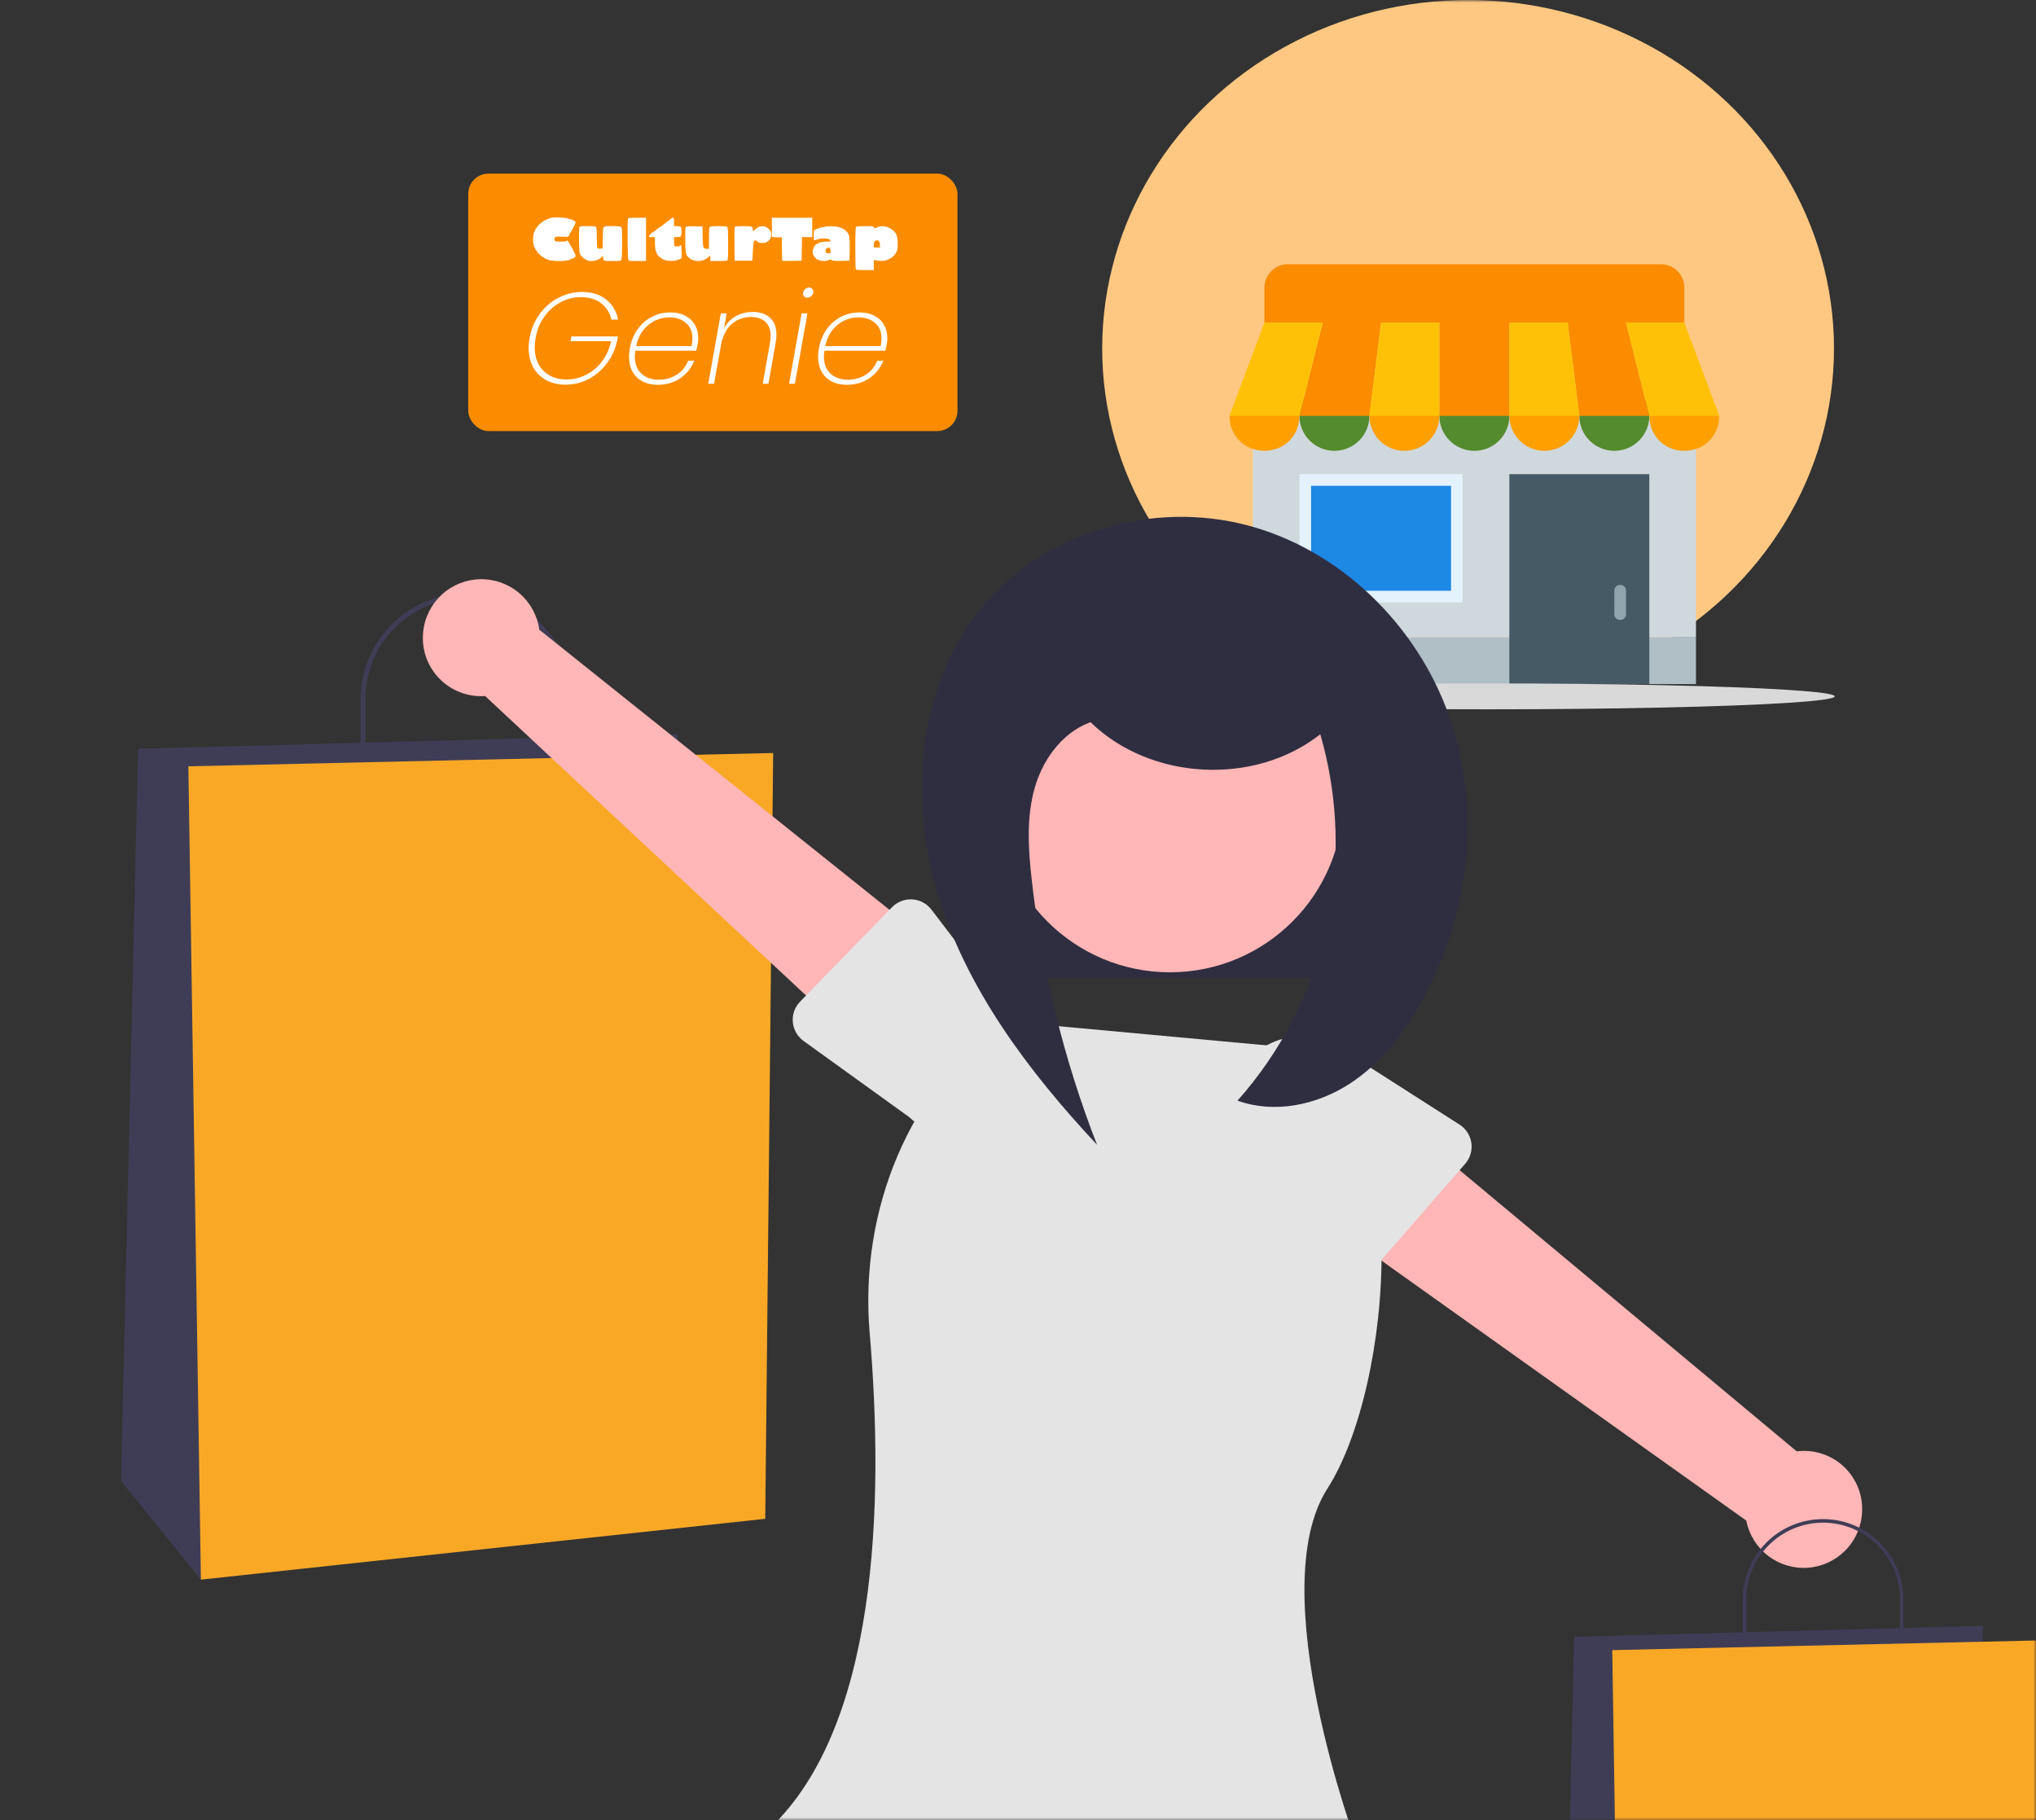 <svg width="387" height="346" viewBox="0 0 387 346" fill="none" xmlns="http://www.w3.org/2000/svg">
<rect x="0" y="0" width="387" height="346" fill="#333333" stroke="none"/>
<mask id="mask0_1228_1711" style="mask-type:alpha" maskUnits="userSpaceOnUse" x="-6" y="0" width="393" height="346">
<rect x="-6" width="393" height="346" fill="#2E2C43"/>
</mask>
<g mask="url(#mask0_1228_1711)">
<ellipse cx="279.052" cy="66.237" rx="69.549" ry="66.237" fill="#FFC882"/>
<path d="M238.123 79.051H322.371V121.175H238.123V79.051Z" fill="#CFD8DC"/>
<path d="M238.123 121.173H322.371V130.042H238.123V121.173Z" fill="#B0BEC5"/>
<path d="M286.899 90.136H313.504V130.043H286.899V90.136Z" fill="#455A64"/>
<path d="M246.992 90.136H278.031V114.523H246.992V90.136Z" fill="#E3F2FD"/>
<path d="M249.209 92.352H275.813V112.306H249.209V92.352Z" fill="#1E88E5"/>
<path d="M307.96 111.197C307.295 111.197 306.851 111.64 306.851 112.305V116.74C306.851 117.405 307.295 117.848 307.96 117.848C308.625 117.848 309.068 117.405 309.068 116.74V112.305C309.068 111.64 308.625 111.197 307.96 111.197Z" fill="#90A4AE"/>
<path d="M280.249 85.701C283.923 85.701 286.901 82.724 286.901 79.05C286.901 75.377 283.923 72.399 280.249 72.399C276.576 72.399 273.598 75.377 273.598 79.05C273.598 82.724 276.576 85.701 280.249 85.701Z" fill="#558B2F"/>
<path d="M306.852 85.701C310.525 85.701 313.503 82.724 313.503 79.05C313.503 75.377 310.525 72.399 306.852 72.399C303.179 72.399 300.201 75.377 300.201 79.05C300.201 82.724 303.179 85.701 306.852 85.701Z" fill="#558B2F"/>
<path d="M253.643 85.701C257.317 85.701 260.295 82.724 260.295 79.05C260.295 75.377 257.317 72.399 253.643 72.399C249.97 72.399 246.992 75.377 246.992 79.05C246.992 82.724 249.97 85.701 253.643 85.701Z" fill="#558B2F"/>
<path d="M315.721 50.228H244.774C242.336 50.228 240.34 52.224 240.34 54.663V61.314H320.155V54.663C320.155 52.224 318.16 50.228 315.721 50.228ZM273.596 61.314H286.899V79.05H273.596V61.314ZM309.07 61.314H297.984L300.201 79.05H313.504L309.07 61.314ZM251.426 61.314H262.511L260.294 79.05H246.992L251.426 61.314Z" fill="#FB8C00"/>
<path d="M293.551 85.702C297.224 85.702 300.202 82.724 300.202 79.05C300.202 75.377 297.224 72.399 293.551 72.399C289.877 72.399 286.9 75.377 286.9 79.05C286.9 82.724 289.877 85.702 293.551 85.702Z" fill="#FFA000"/>
<path d="M326.805 79.05C326.805 82.819 323.922 85.702 320.153 85.702C316.384 85.702 313.502 82.819 313.502 79.05C313.502 75.281 316.384 72.399 320.153 72.399L326.805 79.05Z" fill="#FFA000"/>
<path d="M266.945 85.702C270.618 85.702 273.596 82.724 273.596 79.05C273.596 75.377 270.618 72.399 266.945 72.399C263.272 72.399 260.294 75.377 260.294 79.05C260.294 82.724 263.272 85.702 266.945 85.702Z" fill="#FFA000"/>
<path d="M233.688 79.05C233.688 82.819 236.57 85.702 240.339 85.702C244.108 85.702 246.99 82.819 246.99 79.05C246.99 75.281 244.108 72.399 240.339 72.399L233.688 79.05Z" fill="#FFA000"/>
<path d="M297.983 61.313H286.897V79.05H300.2L297.983 61.313ZM320.153 61.313H309.068L313.502 79.05H326.804L320.153 61.313ZM262.509 61.313H273.595V79.05H260.292L262.509 61.313ZM240.339 61.313H251.424L246.99 79.05H233.688L240.339 61.313Z" fill="#FFC107"/>
<ellipse cx="282.711" cy="132.378" rx="66.032" ry="2.462" fill="#D9D9D9"/>
<path d="M264.575 139.545H186.358V185.857H264.575V139.545Z" fill="#2F2E41"/>
<path d="M108.868 147.014H68.541V132.952C68.541 127.604 70.665 122.475 74.447 118.694C78.228 114.912 83.357 112.788 88.704 112.788C94.052 112.788 99.181 114.912 102.962 118.694C106.744 122.475 108.868 127.604 108.868 132.952V147.014ZM69.434 146.121H107.975V132.952C107.975 127.841 105.945 122.939 102.331 119.325C98.717 115.711 93.815 113.681 88.704 113.681C83.594 113.681 78.692 115.711 75.078 119.325C71.464 122.939 69.434 127.841 69.434 132.952V146.121Z" fill="#3F3D56"/>
<path d="M128.808 145.081V139.585L26.252 142.333L23.006 281.537L38.184 300.287L128.808 145.081Z" fill="#3F3D56"/>
<path d="M146.963 143.144L35.804 145.673L38.184 300.285L145.458 288.722L146.963 143.144Z" fill="#F9A826"/>
<path d="M158.103 339.343C158.103 339.343 139.668 379.043 156.322 458.953C172.977 538.863 173.114 626.592 173.114 626.592L198.58 627.007L212.885 438.134L220.375 624.34H245.464L267.575 441.078C267.575 441.078 282.125 359.245 249.678 344.594L158.103 339.343Z" fill="#2F2E41"/>
<path d="M246.345 199.238L190.587 194.098C173.102 206.842 163.288 229.733 165.303 253.35C168.034 285.372 167.11 329.441 145.191 348.586C145.191 348.586 204.933 395.737 258.003 351.004C258.003 351.004 239.856 302.389 252.315 282.974C264.774 263.56 269.269 209.015 246.345 199.238Z" fill="#E4E4E4"/>
<path d="M80.438 120.114C80.267 121.721 80.45 123.347 80.975 124.875C81.5 126.404 82.354 127.799 83.477 128.962C84.599 130.125 85.963 131.028 87.472 131.606C88.981 132.185 90.599 132.426 92.211 132.312L165.83 201.017L179.025 180.918L102.511 119.703C102.14 117.007 100.793 114.541 98.725 112.772C96.657 111.003 94.012 110.054 91.291 110.105C88.571 110.155 85.963 111.202 83.963 113.047C81.962 114.892 80.708 117.406 80.438 120.114Z" fill="#FFB6B6"/>
<path d="M152.084 190.402L169.549 172.462C170.046 171.951 170.647 171.554 171.311 171.297C171.976 171.039 172.688 170.928 173.399 170.971C174.11 171.014 174.803 171.21 175.432 171.544C176.061 171.879 176.61 172.346 177.042 172.912L192.183 192.757C194.78 195.315 196.257 198.797 196.29 202.442C196.323 206.086 194.91 209.595 192.36 212.199C189.81 214.803 186.331 216.29 182.687 216.333C179.043 216.377 175.53 214.973 172.919 212.431L152.736 197.88C152.158 197.463 151.677 196.927 151.325 196.307C150.974 195.688 150.76 195 150.698 194.29C150.636 193.58 150.728 192.866 150.967 192.195C151.206 191.524 151.587 190.912 152.084 190.402Z" fill="#E4E4E4"/>
<path d="M353.945 287.423C354.026 285.808 353.753 284.196 353.144 282.699C352.535 281.202 351.605 279.856 350.419 278.758C349.234 277.659 347.822 276.833 346.283 276.339C344.744 275.845 343.116 275.694 341.512 275.898L264.189 211.389L252.132 232.191L331.929 289.059C332.449 291.73 333.931 294.118 336.094 295.769C338.257 297.421 340.95 298.222 343.664 298.02C346.378 297.818 348.923 296.628 350.818 294.675C352.713 292.722 353.826 290.141 353.945 287.423Z" fill="#FFB6B6"/>
<path d="M278.506 221.224L262.065 240.106C261.597 240.644 261.019 241.074 260.37 241.367C259.721 241.661 259.016 241.812 258.304 241.808C257.591 241.805 256.888 241.648 256.242 241.349C255.595 241.049 255.021 240.614 254.558 240.073L238.338 221.1C235.603 218.691 233.934 215.295 233.698 211.658C233.463 208.021 234.679 204.438 237.08 201.697C239.482 198.955 242.873 197.277 246.509 197.031C250.146 196.786 253.731 197.992 256.48 200.386L277.439 213.793C278.039 214.177 278.55 214.686 278.935 215.285C279.321 215.884 279.573 216.559 279.674 217.264C279.775 217.969 279.723 218.688 279.522 219.371C279.32 220.055 278.974 220.686 278.506 221.224Z" fill="#E4E4E4"/>
<path d="M361.803 314.703H331.256V304.051C331.256 300 332.865 296.116 335.729 293.251C338.594 290.387 342.479 288.778 346.529 288.778C350.58 288.778 354.465 290.387 357.329 293.251C360.193 296.116 361.803 300 361.803 304.051L361.803 314.703ZM331.932 314.027H361.126V304.051C361.126 300.18 359.588 296.467 356.851 293.73C354.113 290.992 350.401 289.454 346.529 289.454C342.658 289.454 338.945 290.992 336.208 293.73C333.47 296.467 331.932 300.18 331.932 304.051V314.027Z" fill="#3F3D56"/>
<path d="M376.905 313.236V309.073L299.222 311.155L296.763 416.598L308.26 430.8L376.905 313.236Z" fill="#3F3D56"/>
<path d="M390.657 311.769L306.457 313.685L308.26 430.799L389.518 422.041L390.657 311.769Z" fill="#F9A826"/>
<path d="M222.379 184.829C240.568 184.829 255.312 170.084 255.312 151.896C255.312 133.707 240.568 118.962 222.379 118.962C204.19 118.962 189.446 133.707 189.446 151.896C189.446 170.084 204.19 184.829 222.379 184.829Z" fill="#FFB6B6"/>
<path d="M207.214 137.219C218.607 148.384 238.433 149.454 250.961 139.58C254.438 151.573 254.819 164.252 252.067 176.432C249.316 188.612 243.522 199.896 235.227 209.23C242.196 211.748 250.219 210.091 256.448 206.078C262.677 202.064 267.291 195.936 270.772 189.395C279.39 173.201 281.547 153.428 275.45 136.127C269.354 118.826 254.747 104.48 237.001 99.835C219.255 95.189 198.908 100.927 187.052 114.925C174.654 129.562 172.646 151.009 178.079 169.405C183.511 187.802 195.428 203.6 208.52 217.619C202.231 201.448 198.061 184.532 196.113 167.291C195.447 161.386 195.058 155.3 196.726 149.597C198.394 143.894 202.5 138.582 208.222 136.979" fill="#2F2E41"/>
</g>
<rect x="89" y="33" width="93" height="48.947" rx="3.852" fill="#FB8C00"/>
<path d="M100.655 64.323C100.951 62.614 101.575 61.094 102.528 59.763C103.498 58.416 104.689 57.372 106.102 56.633C107.516 55.877 109.019 55.499 110.613 55.499C112.47 55.499 113.991 55.967 115.174 56.904C116.373 57.824 117.146 59.106 117.491 60.749H116.209C115.93 59.451 115.281 58.416 114.262 57.643C113.259 56.871 111.986 56.485 110.441 56.485C109.077 56.485 107.787 56.805 106.571 57.446C105.355 58.087 104.319 58.999 103.465 60.182C102.627 61.365 102.068 62.746 101.789 64.323C101.69 64.915 101.641 65.49 101.641 66.049C101.641 67.298 101.896 68.382 102.405 69.303C102.914 70.207 103.621 70.905 104.525 71.398C105.445 71.891 106.497 72.138 107.68 72.138C108.995 72.138 110.236 71.842 111.402 71.25C112.585 70.659 113.588 69.82 114.41 68.736C115.248 67.635 115.831 66.345 116.16 64.866H108.444L108.617 63.954H117.466L117.318 64.693C116.99 66.304 116.349 67.75 115.396 69.031C114.459 70.297 113.3 71.299 111.92 72.039C110.54 72.762 109.069 73.124 107.508 73.124C106.111 73.124 104.878 72.836 103.81 72.261C102.758 71.686 101.937 70.872 101.345 69.82C100.77 68.752 100.482 67.528 100.482 66.147C100.482 65.523 100.54 64.915 100.655 64.323ZM127.428 59.393C128.562 59.393 129.523 59.615 130.312 60.059C131.117 60.486 131.717 61.069 132.111 61.809C132.522 62.532 132.727 63.346 132.727 64.249C132.727 64.644 132.695 65.005 132.629 65.334C132.53 65.926 132.432 66.369 132.333 66.665H120.772C120.706 67.191 120.673 67.569 120.673 67.799C120.673 69.212 121.101 70.297 121.955 71.053C122.81 71.809 123.886 72.187 125.184 72.187C126.483 72.187 127.633 71.866 128.635 71.225C129.654 70.568 130.377 69.681 130.805 68.563H131.963C131.437 69.927 130.558 71.036 129.326 71.891C128.11 72.729 126.672 73.148 125.012 73.148C123.369 73.148 122.046 72.672 121.043 71.718C120.057 70.765 119.564 69.467 119.564 67.824C119.564 67.314 119.614 66.788 119.712 66.246C119.959 64.849 120.452 63.633 121.191 62.598C121.931 61.562 122.834 60.774 123.903 60.231C124.987 59.673 126.162 59.393 127.428 59.393ZM131.446 65.802C131.561 65.326 131.618 64.841 131.618 64.348C131.618 63.05 131.199 62.056 130.361 61.365C129.539 60.675 128.496 60.33 127.23 60.33C126.294 60.33 125.39 60.535 124.519 60.946C123.648 61.357 122.892 61.973 122.251 62.795C121.61 63.617 121.166 64.619 120.92 65.802H131.446ZM143.081 59.295C144.444 59.295 145.537 59.664 146.359 60.404C147.181 61.127 147.591 62.203 147.591 63.633C147.591 64.077 147.542 64.57 147.444 65.112L146.063 72.951H144.979L146.359 65.186C146.441 64.66 146.482 64.225 146.482 63.88C146.482 62.696 146.154 61.801 145.496 61.193C144.839 60.568 143.919 60.256 142.735 60.256C141.355 60.256 140.164 60.683 139.161 61.538C138.159 62.392 137.468 63.65 137.091 65.309L135.735 72.951H134.625L137.017 59.566H138.126L137.633 62.376C138.192 61.373 138.947 60.609 139.901 60.084C140.87 59.558 141.93 59.295 143.081 59.295ZM153.435 56.583C153.205 56.583 153.016 56.517 152.868 56.386C152.72 56.238 152.646 56.049 152.646 55.819C152.646 55.49 152.761 55.219 152.991 55.006C153.221 54.776 153.484 54.66 153.78 54.66C154.01 54.66 154.199 54.734 154.347 54.882C154.511 55.03 154.593 55.219 154.593 55.449C154.593 55.778 154.47 56.049 154.224 56.263C153.993 56.476 153.731 56.583 153.435 56.583ZM153.484 59.566L151.093 72.951H149.984L152.375 59.566H153.484ZM163.368 59.393C164.502 59.393 165.463 59.615 166.252 60.059C167.057 60.486 167.657 61.069 168.051 61.809C168.462 62.532 168.668 63.346 168.668 64.249C168.668 64.644 168.635 65.005 168.569 65.334C168.47 65.926 168.372 66.369 168.273 66.665H156.712C156.647 67.191 156.614 67.569 156.614 67.799C156.614 69.212 157.041 70.297 157.895 71.053C158.75 71.809 159.826 72.187 161.125 72.187C162.423 72.187 163.573 71.866 164.576 71.225C165.595 70.568 166.318 69.681 166.745 68.563H167.903C167.378 69.927 166.498 71.036 165.266 71.891C164.05 72.729 162.612 73.148 160.952 73.148C159.309 73.148 157.986 72.672 156.983 71.718C155.997 70.765 155.504 69.467 155.504 67.824C155.504 67.314 155.554 66.788 155.652 66.246C155.899 64.849 156.392 63.633 157.131 62.598C157.871 61.562 158.775 60.774 159.843 60.231C160.927 59.673 162.102 59.393 163.368 59.393ZM167.386 65.802C167.501 65.326 167.558 64.841 167.558 64.348C167.558 63.05 167.139 62.056 166.301 61.365C165.48 60.675 164.436 60.33 163.171 60.33C162.234 60.33 161.33 60.535 160.459 60.946C159.588 61.357 158.832 61.973 158.191 62.795C157.55 63.617 157.107 64.619 156.86 65.802H167.386Z" fill="white"/>
<path fill-rule="evenodd" clip-rule="evenodd" d="M105.187 41.349C104.678 41.395 104.459 41.466 103.588 41.867C103.054 42.113 102.002 43.065 102.002 43.302C102.002 43.399 101.944 43.478 101.872 43.478C101.801 43.478 101.742 43.589 101.742 43.724C101.742 43.859 101.69 43.97 101.626 43.97C101.495 43.97 101.339 44.766 101.326 45.506C101.314 46.159 101.488 47.042 101.63 47.042C101.692 47.042 101.742 47.153 101.742 47.288C101.742 47.423 101.801 47.534 101.872 47.534C101.944 47.534 102.002 47.603 102.002 47.688C102.002 47.901 103.03 48.886 103.252 48.886C103.351 48.886 103.432 48.937 103.432 48.999C103.432 49.062 103.76 49.23 104.161 49.371C105.291 49.771 108.037 49.687 108.56 49.237C108.628 49.179 108.764 49.131 108.862 49.131C109.099 49.131 109.412 48.826 109.412 48.595C109.412 48.341 107.971 45.69 107.833 45.69C107.772 45.69 107.722 45.746 107.722 45.813C107.722 45.885 107.272 45.936 106.631 45.936C105.489 45.936 105.382 45.883 105.382 45.321C105.382 45.017 105.972 44.905 107.021 45.011C107.887 45.099 108.242 44.962 108.242 44.542C108.242 44.441 108.286 44.341 108.339 44.318C108.494 44.253 109.412 42.492 109.412 42.261C109.412 42.054 108.616 41.635 108.224 41.635C108.119 41.635 107.978 41.586 107.91 41.526C107.766 41.4 105.942 41.281 105.187 41.349ZM119.369 41.584C119.229 41.929 119.281 49.13 119.425 49.385C119.547 49.601 119.711 49.623 121.18 49.623H122.8V45.506V41.389H121.124C119.716 41.389 119.436 41.42 119.369 41.584ZM127.399 41.673C127.248 41.821 126.959 42.053 126.758 42.188C126.557 42.323 126.272 42.546 126.124 42.683C125.976 42.82 125.649 43.051 125.398 43.197C125.146 43.344 124.8 43.605 124.628 43.778C124.456 43.951 124.266 44.093 124.206 44.093C124.04 44.093 123.32 44.777 123.32 44.936C123.32 45.02 123.553 45.076 123.905 45.076H124.49V46.233C124.49 47.468 124.761 48.351 125.263 48.752C125.398 48.859 125.615 49.031 125.747 49.133C126.434 49.67 128.101 49.766 129.072 49.325L129.56 49.103V47.896C129.56 47.223 129.502 46.654 129.43 46.612C129.358 46.57 129.3 46.588 129.3 46.652C129.3 46.797 128.707 46.91 128.377 46.829C128.164 46.776 128.13 46.65 128.13 45.922V45.076H128.689C128.996 45.076 129.318 45.01 129.404 44.928C129.491 44.846 129.56 44.45 129.56 44.031C129.56 43.612 129.491 43.217 129.404 43.134C129.318 43.053 128.996 42.987 128.689 42.987H128.13V42.188C128.13 41.506 128.096 41.39 127.902 41.397C127.777 41.401 127.551 41.525 127.399 41.673ZM146.718 43.227V45.065L147.66 45.101L148.603 45.137L148.625 47.165C148.638 48.28 148.652 49.291 148.658 49.411C148.667 49.611 148.821 49.627 150.52 49.595L152.372 49.561L152.408 47.319L152.443 45.076H153.415H154.387V43.233V41.389H150.552H146.718V43.227ZM110.14 43.181C109.981 43.573 110.054 48.016 110.224 48.296C110.479 48.715 111.131 49.301 111.53 49.469C112.346 49.814 113.632 49.576 114.254 48.965C114.593 48.632 114.611 48.627 114.611 48.881C114.611 49.027 114.672 49.254 114.746 49.385C114.867 49.6 115.031 49.623 116.431 49.623C117.831 49.623 117.995 49.6 118.116 49.385C118.198 49.24 118.251 48.01 118.251 46.243C118.251 43.889 118.215 43.305 118.065 43.162C117.925 43.03 117.497 42.987 116.313 42.987C114.448 42.987 114.623 42.745 114.578 45.383L114.546 47.227L114.105 47.266C113.839 47.29 113.62 47.241 113.554 47.143C113.494 47.054 113.444 46.148 113.443 45.131C113.442 43.859 113.393 43.236 113.285 43.134C113.183 43.037 112.633 42.987 111.674 42.987C110.467 42.987 110.206 43.02 110.14 43.181ZM130.353 43.156C130.177 43.356 130.219 47.576 130.402 48.199C130.839 49.678 133.307 50.124 134.551 48.948C134.73 48.778 134.909 48.64 134.948 48.64C134.987 48.64 135.019 48.861 135.019 49.131V49.623H136.503C137.319 49.623 138.08 49.589 138.193 49.548C138.373 49.483 138.399 49.087 138.399 46.378C138.399 44.134 138.356 43.241 138.243 43.134C138.028 42.931 135.13 42.931 134.915 43.134C134.806 43.237 134.759 43.891 134.759 45.285V47.288H134.36C133.653 47.288 133.599 47.135 133.56 44.996L133.524 43.048L132.016 43.014C130.831 42.987 130.475 43.017 130.353 43.156ZM139.729 43.089C139.601 43.166 139.572 43.907 139.599 46.375L139.633 49.561H141.323H143.013L143.095 47.902C143.14 46.99 143.22 46.119 143.273 45.967C143.391 45.624 143.739 45.609 143.988 45.936C144.138 46.133 144.325 46.182 144.927 46.182C145.341 46.182 145.678 46.127 145.678 46.059C145.678 45.991 145.744 45.936 145.825 45.936C146.071 45.936 146.447 45.438 146.534 44.999C146.706 44.137 146.422 43.584 145.582 43.14C144.97 42.817 143.99 43.063 143.489 43.666C143.219 43.99 143.078 43.948 143.078 43.544C143.078 43.062 142.842 42.987 141.33 42.989C140.54 42.99 139.819 43.035 139.729 43.089ZM156.792 43.11C156.649 43.168 156.386 43.22 156.207 43.225C156.028 43.231 155.619 43.359 155.297 43.511L154.712 43.788L154.674 44.739C154.653 45.262 154.682 45.69 154.739 45.688C154.796 45.688 155.076 45.607 155.362 45.51C156.138 45.245 157.413 45.266 157.681 45.547C157.8 45.67 157.897 45.808 157.897 45.854C157.897 45.899 157.521 45.936 157.062 45.936C156.095 45.936 155.189 46.25 154.887 46.69C154.777 46.85 154.616 47.184 154.529 47.434C154.304 48.085 154.721 48.987 155.42 49.358C155.994 49.664 157.004 49.707 157.5 49.447C157.77 49.306 157.862 49.307 158.101 49.456C158.315 49.588 158.761 49.622 159.928 49.596L161.471 49.561L161.507 47.354C161.547 44.861 161.454 44.454 160.689 43.792C160.446 43.581 159.921 43.314 159.522 43.198C158.763 42.977 157.24 42.928 156.792 43.11ZM162.732 43.134C162.617 43.243 162.576 44.298 162.576 47.118C162.576 49.228 162.612 51.042 162.655 51.149C162.721 51.312 163.002 51.343 164.41 51.343H166.086V50.347C166.086 49.445 166.107 49.359 166.313 49.443C166.438 49.494 166.892 49.56 167.321 49.59C168.641 49.682 169.94 48.937 170.45 47.795C170.812 46.985 170.666 44.832 170.211 44.277C169.788 43.761 169.579 43.597 168.982 43.311C168.168 42.922 167.444 42.895 166.716 43.228C166.192 43.467 166.188 43.467 166.122 43.228C166.061 43.005 165.935 42.987 164.472 42.987C163.413 42.987 162.836 43.036 162.732 43.134ZM167.07 45.866C167.172 45.962 167.256 46.267 167.256 46.542V47.042H166.671H166.086V46.545C166.086 45.79 166.608 45.429 167.07 45.866ZM157.872 47.626C157.911 48.147 157.91 48.148 157.463 48.148C157.088 48.148 157.001 48.096 156.929 47.826C156.827 47.441 157.174 47.037 157.572 47.077C157.779 47.098 157.84 47.209 157.872 47.626Z" fill="white"/>
</svg>
